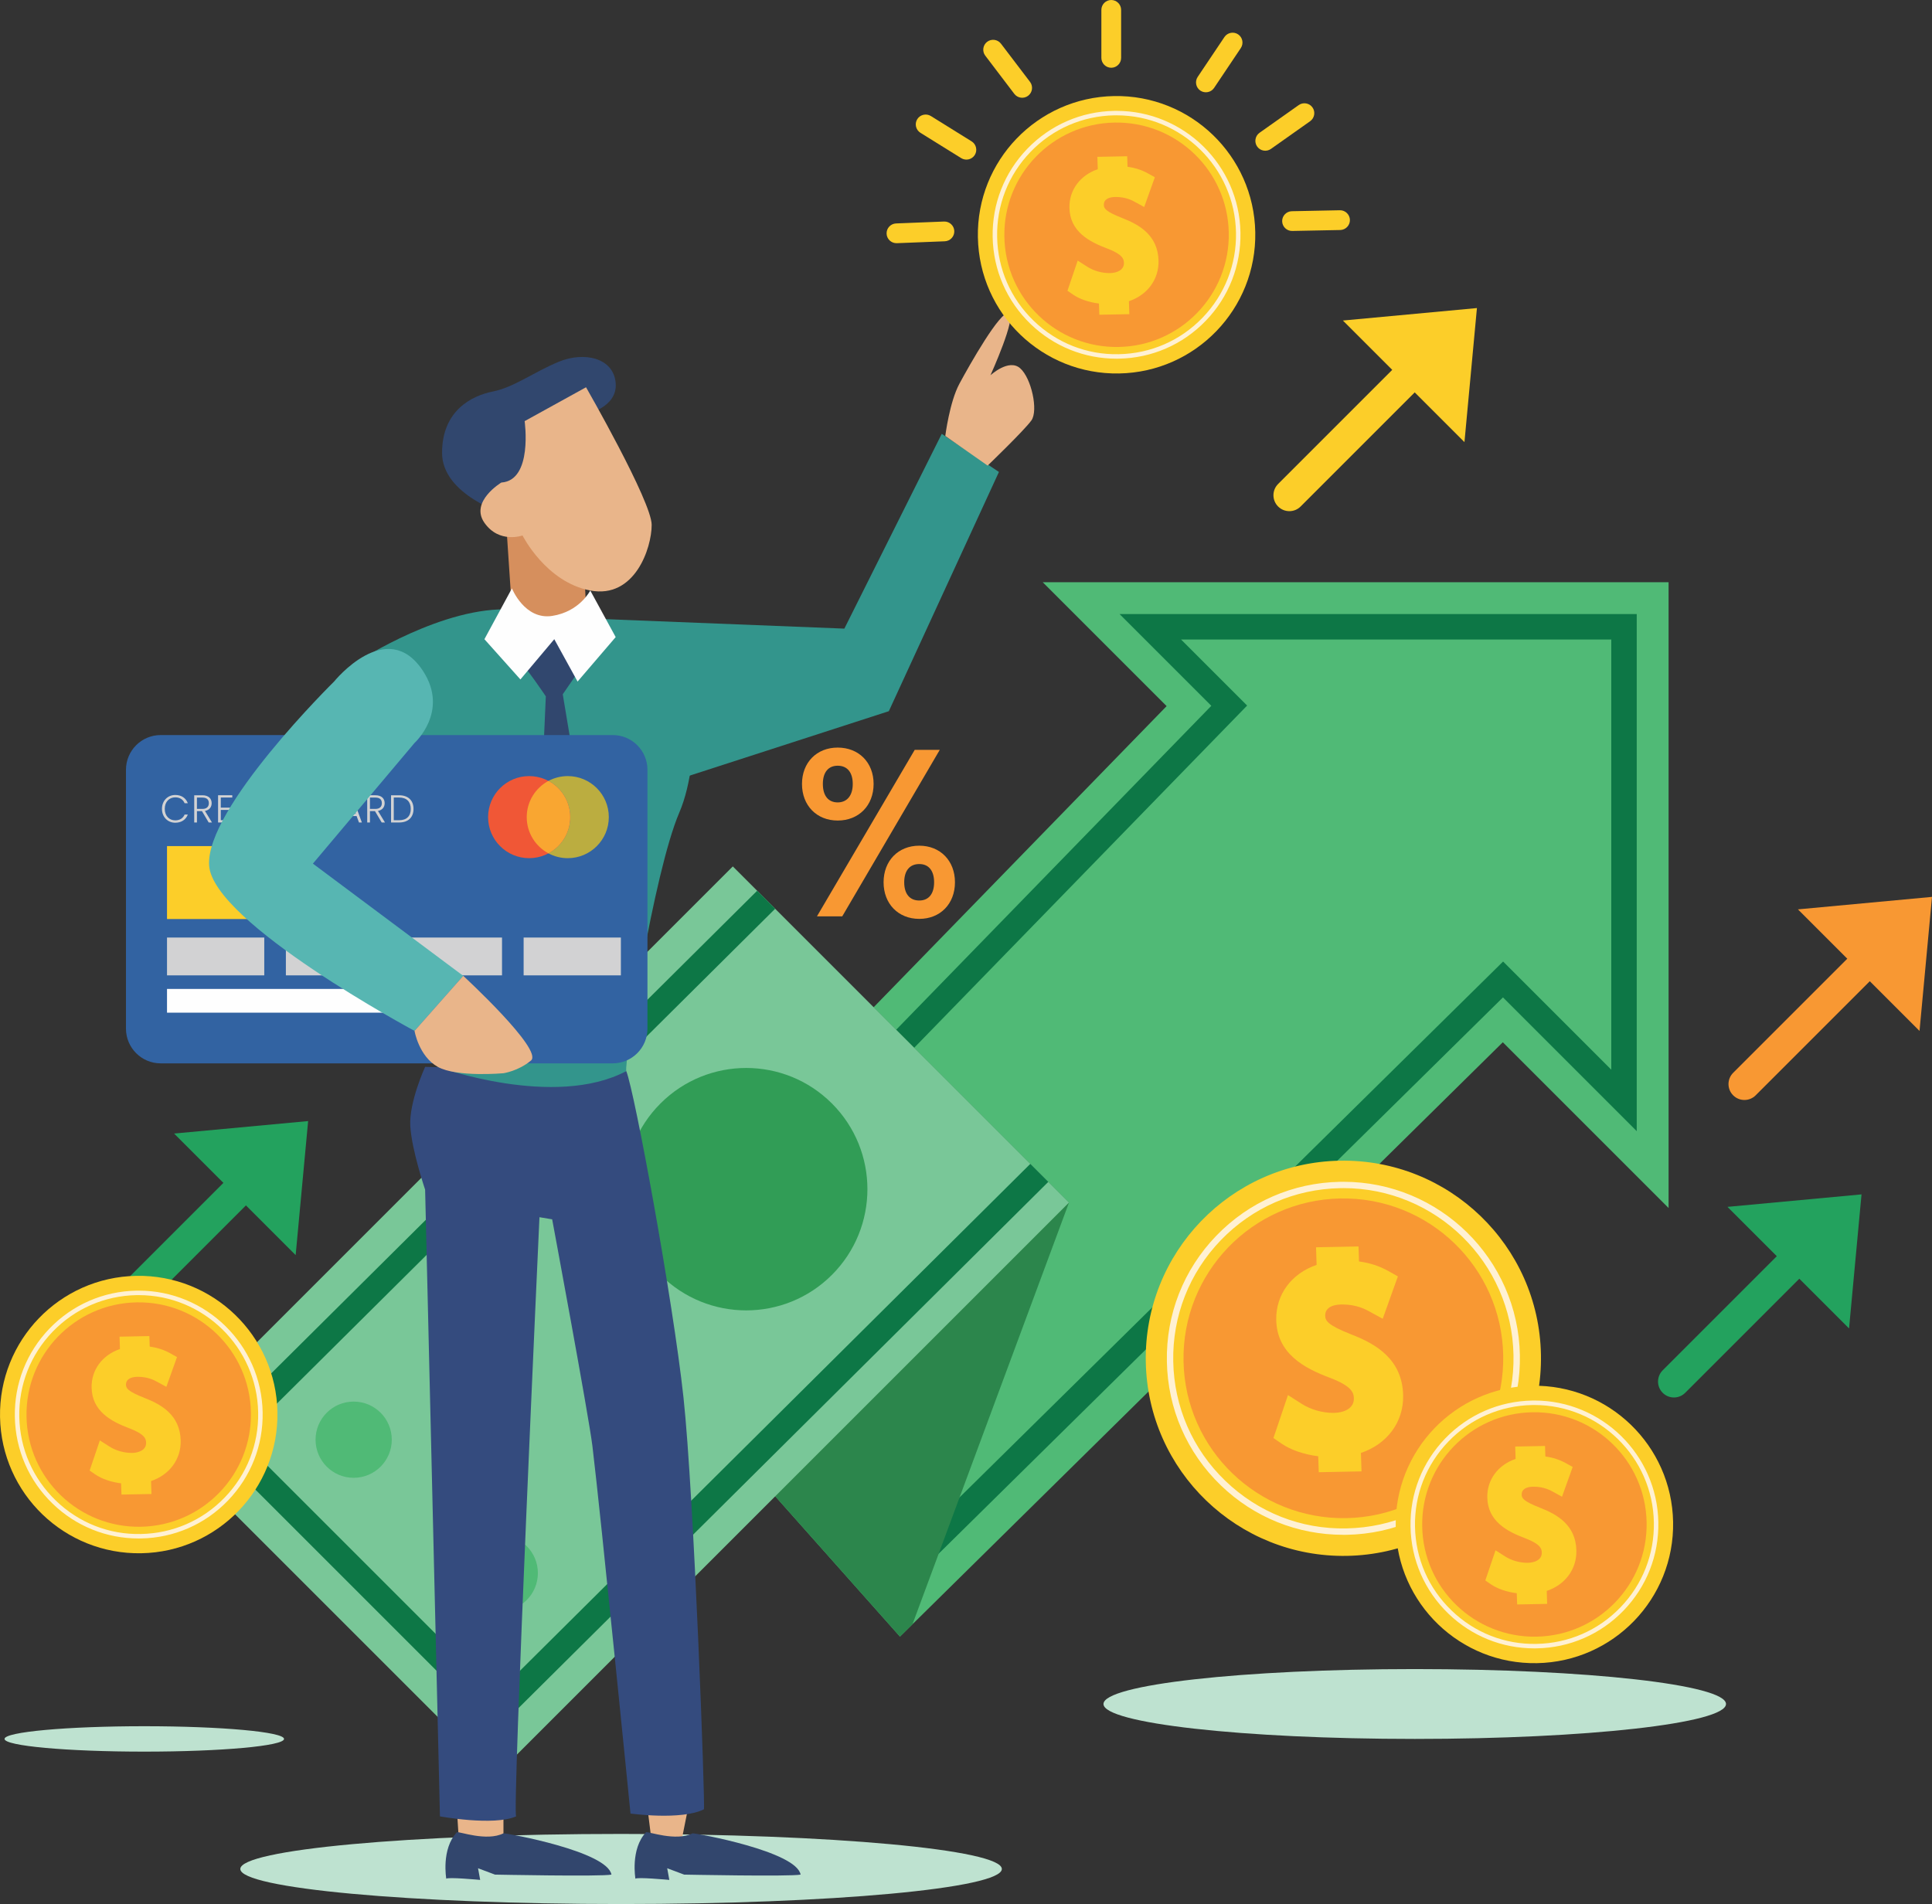 <?xml version="1.0" encoding="UTF-8"?>
<!DOCTYPE svg PUBLIC "-//W3C//DTD SVG 1.1//EN" "http://www.w3.org/Graphics/SVG/1.1/DTD/svg11.dtd">
<!-- Creator: CorelDRAW 2020 (64 Bit) -->
<svg xmlns="http://www.w3.org/2000/svg" xml:space="preserve" width="103.819mm" height="102.326mm" version="1.1" style="shape-rendering:geometricPrecision; text-rendering:geometricPrecision; image-rendering:optimizeQuality; fill-rule:evenodd; clip-rule:evenodd"
viewBox="0 0 1450.78 1429.92"
 xmlns:xlink="http://www.w3.org/1999/xlink"
 xmlns:xodm="http://www.corel.com/coreldraw/odm/2003">
 <rect x="0" y="0" width="1450.78" height="1429.92" fill="#333333" stroke="none"/>
 <defs>
  <style type="text/css">
   <![CDATA[
    .fil16 {fill:#FEFEFE;fill-rule:nonzero}
    .fil9 {fill:#FFF1D3;fill-rule:nonzero}
    .fil19 {fill:#F9A631;fill-rule:nonzero}
    .fil2 {fill:#F89833;fill-rule:nonzero}
    .fil17 {fill:#F05736;fill-rule:nonzero}
    .fil8 {fill:#FCCE29;fill-rule:nonzero}
    .fil10 {fill:#E9B58A;fill-rule:nonzero}
    .fil21 {fill:#D68F5D;fill-rule:nonzero}
    .fil15 {fill:#D2D2D3;fill-rule:nonzero}
    .fil1 {fill:#BEE2D0;fill-rule:nonzero}
    .fil18 {fill:#BBAD40;fill-rule:nonzero}
    .fil6 {fill:#79C798;fill-rule:nonzero}
    .fil20 {fill:#57B6B2;fill-rule:nonzero}
    .fil3 {fill:#50BA76;fill-rule:nonzero}
    .fil13 {fill:#33958C;fill-rule:nonzero}
    .fil7 {fill:#319D56;fill-rule:nonzero}
    .fil0 {fill:#23A25E;fill-rule:nonzero}
    .fil5 {fill:#2C864C;fill-rule:nonzero}
    .fil14 {fill:#3263A2;fill-rule:nonzero}
    .fil12 {fill:#31476E;fill-rule:nonzero}
    .fil22 {fill:#32466D;fill-rule:nonzero}
    .fil11 {fill:#344B7E;fill-rule:nonzero}
    .fil4 {fill:#0D7746;fill-rule:nonzero}
   ]]>
  </style>
 </defs>
 <g id="Camada_x0020_1">
  <g id="_728306892064">
   <path class="fil0" d="M231.38 841.92l-100.66 9.37 37.04 37.05 -85.69 85.7c-4.67,4.67 -4.67,12.23 0,16.9 2.34,2.34 5.39,3.5 8.45,3.5 3.06,0 6.12,-1.17 8.45,-3.5l85.7 -85.7 37.34 37.35 9.37 -100.67z"/>
   <path class="fil1" d="M752.3 1403.59c0,14.54 -128.01,26.33 -285.92,26.33 -157.91,0 -285.92,-11.79 -285.92,-26.33 0,-14.53 128.01,-26.32 285.92,-26.32 157.91,0 285.92,11.79 285.92,26.32z"/>
   <path class="fil1" d="M1296.09 1279.69c0,14.49 -104.65,26.23 -233.73,26.23 -129.09,0 -233.73,-11.75 -233.73,-26.23 0,-14.49 104.64,-26.23 233.73,-26.23 129.08,0 233.73,11.75 233.73,26.23z"/>
   <path class="fil1" d="M213.29 1305.92c0,5.27 -46.98,9.54 -104.94,9.54 -57.96,0 -104.94,-4.27 -104.94,-9.54 0,-5.27 46.98,-9.54 104.94,-9.54 57.96,0 104.94,4.27 104.94,9.54z"/>
   <path class="fil2" d="M629.04 575.05c-7.08,0 -11.14,4.99 -11.14,13.69 0,8.81 4.07,13.86 11.14,13.86 7.08,0 11.31,-5.19 11.31,-13.86 0,-8.71 -4.12,-13.69 -11.31,-13.69zm0 41.17c-15.79,0 -26.81,-11.3 -26.81,-27.48 0,-16.08 11.03,-27.31 26.81,-27.31 15.88,0 26.97,11.23 26.97,27.31 0,16.18 -11.09,27.48 -26.97,27.48zm-15.59 71.97l73.44 -125.07 18.81 0 -73.25 125.07 -19 0zm76.85 -39.3c-7.19,0 -11.31,4.99 -11.31,13.7 0,8.7 4.13,13.69 11.31,13.69 7.08,0 11.14,-4.99 11.14,-13.69 0,-8.71 -4.06,-13.7 -11.14,-13.7zm0 41.18c-15.78,0 -26.8,-11.3 -26.8,-27.48 0,-16.18 11.02,-27.48 26.8,-27.48 15.78,0 26.8,11.3 26.8,27.48 0,16.18 -11.02,27.48 -26.8,27.48z"/>
   <polygon class="fil3" points="1252.98,437.24 782.99,437.24 876.04,530.29 446.83,971.48 675.8,1229.07 1128.49,782.73 1252.98,907.22 "/>
   <path class="fil4" d="M505.59 972.81l172.27 193.8 450.85 -444.51 81.24 81.24 0 -323.06 -323.06 0 49.6 49.6 -430.9 442.94zm171.35 221.56l-197.47 -222.15 430.14 -442.16 -68.91 -68.91 388.36 0 0 388.35 -100.46 -100.46 -451.67 445.32z"/>
   <polygon class="fil5" points="802.73,903.12 656.04,756.43 446.83,971.48 675.8,1229.07 685.21,1219.79 "/>
   <polygon class="fil6" points="372.57,1333.28 120.12,1080.83 550.28,650.67 802.73,903.12 "/>
   <path class="fil7" d="M624.7 957.43c-35.55,35.55 -93.18,35.55 -128.74,0 -35.54,-35.55 -35.54,-93.19 0,-128.73 35.55,-35.55 93.19,-35.55 128.74,0 35.55,35.54 35.55,93.18 0,128.73z"/>
   <path class="fil3" d="M403.91 1181.37c0,15.8 -12.82,28.62 -28.62,28.62 -15.81,0 -28.63,-12.82 -28.63,-28.62 0,-15.81 12.82,-28.62 28.63,-28.62 15.8,0 28.62,12.81 28.62,28.62z"/>
   <path class="fil3" d="M294.2 1081.2c0,15.8 -12.82,28.62 -28.62,28.62 -15.81,0 -28.62,-12.82 -28.62,-28.62 0,-15.81 12.81,-28.62 28.62,-28.62 15.8,0 28.62,12.82 28.62,28.62z"/>
   <polygon class="fil4" points="773.67,874.06 372.6,1272.45 181,1080.85 582.08,682.47 568.56,668.95 153.91,1080.81 372.55,1299.44 787.19,887.58 "/>
   <path class="fil8" d="M860.4 1022.78c-1.51,-81.96 63.69,-149.59 145.65,-151.11 81.93,-1.49 149.59,63.72 151.08,145.69 1.5,81.94 -63.71,149.59 -145.62,151.09 -81.97,1.49 -149.62,-63.71 -151.11,-145.67z"/>
   <path class="fil2" d="M888.74 1022.26c-1.24,-66.32 51.53,-121 117.83,-122.22 66.3,-1.21 121,51.53 122.22,117.82 1.24,66.29 -51.53,121.03 -117.82,122.24 -66.3,1.22 -121.02,-51.54 -122.23,-117.84z"/>
   <path class="fil9" d="M1008.78 892.27c-0.79,0 -1.57,0.01 -2.36,0.03 -34.13,0.63 -65.98,14.51 -89.67,39.07 -23.68,24.56 -36.38,56.9 -35.74,91.02 0.62,34.14 14.49,65.98 39.07,89.67 24.57,23.69 56.76,36.52 91.03,35.76 34.12,-0.62 65.96,-14.5 89.66,-39.08 23.69,-24.58 36.4,-56.91 35.75,-91.04 -1.29,-69.65 -58.37,-125.44 -127.74,-125.44zm-0.09 260.36c-34.48,0 -67.04,-13.12 -91.93,-37.12 -25.49,-24.58 -39.89,-57.62 -40.53,-93.02 -0.66,-35.41 12.51,-68.95 37.09,-94.43 24.58,-25.49 57.61,-39.88 93.03,-40.53 0.81,-0.02 1.63,-0.02 2.44,-0.02 71.98,0 131.19,57.87 132.52,130.13 0.66,35.41 -12.51,68.95 -37.09,94.45 -24.57,25.5 -57.62,39.89 -93.01,40.54 -0.84,0.01 -1.68,0.02 -2.51,0.02z"/>
   <path class="fil8" d="M989.87 1093.63c-10.6,-1.3 -20.64,-4.73 -27.67,-9.57l-5.95 -4.1 10.91 -32.26 10.29 6.56c6.78,4.32 15.42,6.8 23.72,6.8l0.76 -0.01c6.88,-0.14 14.87,-3.07 14.72,-10.87 -0.08,-4.18 -1.51,-9.16 -17.56,-15.3 -19.85,-7.39 -40.29,-18.4 -40.74,-43.74 -0.34,-19.06 11.56,-34.82 30.31,-41.2l-0.42 -13.24 31.9 -0.62 0.37 11.26c8.13,1.08 15.43,3.48 22.15,7.26l7.04 3.96 -11.39 31.83 -9.83 -5.4c-2.92,-1.6 -9.75,-5.34 -20.42,-5.34l-0.86 0c-7.77,0.15 -12.17,3.2 -12.08,8.36 0.07,3.79 1.54,7.05 19.88,14.25 17.71,6.85 38.15,18.27 38.65,45.8 0.38,19.97 -12.08,36.48 -31.71,43.09l0.45 13.85 -32.1 0.62 -0.42 -11.99z"/>
   <path class="fil8" d="M0.02 1064.23c-1.05,-57.54 44.71,-105.01 102.25,-106.07 57.52,-1.05 105.01,44.73 106.06,102.26 1.05,57.51 -44.72,105.01 -102.23,106.06 -57.53,1.05 -105.03,-44.72 -106.08,-102.26z"/>
   <path class="fil2" d="M19.91 1063.87c-0.87,-46.55 36.17,-84.94 82.72,-85.8 46.54,-0.85 84.94,36.17 85.79,82.71 0.87,46.54 -36.17,84.96 -82.71,85.8 -46.54,0.86 -84.95,-36.17 -85.8,-82.72z"/>
   <path class="fil9" d="M104.18 972.62c-0.55,0 -1.1,0.01 -1.66,0.02 -23.96,0.44 -46.32,10.19 -62.95,27.42 -16.62,17.25 -25.54,39.94 -25.09,63.91 0.43,23.96 10.18,46.31 27.43,62.95 17.25,16.63 39.84,25.63 63.91,25.1 23.95,-0.44 46.3,-10.18 62.94,-27.43 16.63,-17.25 25.55,-39.95 25.1,-63.91 -0.91,-48.89 -40.97,-88.05 -89.67,-88.05zm-0.06 182.77c-24.21,0 -47.06,-9.22 -64.53,-26.07 -17.9,-17.25 -28,-40.45 -28.45,-65.3 -0.47,-24.85 8.78,-48.4 26.03,-66.3 17.25,-17.89 40.44,-28 65.3,-28.45 0.57,-0.01 1.15,-0.01 1.72,-0.01 50.53,0 92.09,40.62 93.03,91.34 0.46,24.85 -8.78,48.4 -26.04,66.31 -17.25,17.9 -40.44,28.01 -65.29,28.46 -0.59,0.01 -1.18,0.02 -1.76,0.02z"/>
   <path class="fil8" d="M90.91 1113.97c-7.44,-0.92 -14.49,-3.32 -19.42,-6.72l-4.18 -2.87 7.66 -22.64 7.23 4.61c4.76,3.03 10.82,4.77 16.65,4.77l0.54 0c4.83,-0.1 10.44,-2.16 10.33,-7.63 -0.05,-2.94 -1.06,-6.43 -12.33,-10.74 -13.93,-5.19 -28.28,-12.92 -28.6,-30.71 -0.24,-13.37 8.12,-24.44 21.28,-28.93l-0.3 -9.29 22.39 -0.44 0.26 7.91c5.7,0.76 10.83,2.44 15.55,5.09l4.95 2.78 -8 22.35 -6.9 -3.78c-2.05,-1.13 -6.84,-3.75 -14.34,-3.75l-0.6 0c-5.45,0.1 -8.54,2.24 -8.48,5.86 0.05,2.67 1.08,4.95 13.96,10.01 12.43,4.81 26.78,12.83 27.13,32.15 0.26,14.02 -8.48,25.61 -22.26,30.25l0.32 9.73 -22.53 0.43 -0.3 -8.42z"/>
   <path class="fil8" d="M1048.07 1146.76c-1.06,-57.54 44.71,-105 102.25,-106.07 57.51,-1.05 105.01,44.73 106.05,102.27 1.05,57.52 -44.73,105.01 -102.23,106.06 -57.53,1.05 -105.03,-44.72 -106.07,-102.26z"/>
   <path class="fil2" d="M1067.97 1146.39c-0.87,-46.55 36.17,-84.94 82.71,-85.79 46.54,-0.85 84.94,36.17 85.8,82.71 0.87,46.54 -36.18,84.96 -82.71,85.81 -46.54,0.86 -84.95,-36.19 -85.8,-82.73z"/>
   <path class="fil9" d="M1152.24 1055.15c-0.56,0 -1.1,0.01 -1.66,0.02 -23.96,0.44 -46.32,10.18 -62.94,27.42 -16.62,17.25 -25.54,39.94 -25.09,63.91 0.44,23.96 10.18,46.31 27.43,62.94 17.25,16.63 39.84,25.64 63.91,25.11 23.95,-0.44 46.3,-10.18 62.93,-27.43 16.64,-17.26 25.55,-39.95 25.1,-63.91 -0.9,-48.89 -40.97,-88.05 -89.67,-88.05zm-0.06 182.77c-24.21,0 -47.06,-9.21 -64.53,-26.06 -17.9,-17.25 -28,-40.45 -28.46,-65.3 -0.47,-24.86 8.79,-48.4 26.04,-66.3 17.25,-17.89 40.44,-27.99 65.3,-28.45 0.57,-0.01 1.15,-0.02 1.72,-0.02 50.53,0 92.09,40.62 93.03,91.35 0.46,24.85 -8.78,48.4 -26.04,66.3 -17.25,17.9 -40.44,28.01 -65.29,28.46 -0.59,0.01 -1.18,0.02 -1.76,0.02z"/>
   <path class="fil8" d="M1138.96 1196.5c-7.44,-0.91 -14.49,-3.32 -19.43,-6.72l-4.17 -2.87 7.66 -22.64 7.22 4.6c4.76,3.04 10.83,4.77 16.66,4.77l0.54 -0c4.83,-0.1 10.44,-2.15 10.33,-7.63 -0.06,-2.94 -1.06,-6.43 -12.33,-10.74 -13.93,-5.19 -28.28,-12.91 -28.6,-30.71 -0.24,-13.37 8.11,-24.43 21.27,-28.92l-0.3 -9.29 22.39 -0.44 0.26 7.9c5.7,0.77 10.83,2.45 15.55,5.1l4.95 2.77 -8 22.35 -6.89 -3.78c-2.05,-1.12 -6.84,-3.75 -14.34,-3.75l-0.6 0.01c-5.45,0.1 -8.54,2.24 -8.48,5.87 0.05,2.66 1.08,4.95 13.96,10 12.43,4.81 26.78,12.83 27.13,32.15 0.27,14.02 -8.48,25.61 -22.26,30.25l0.31 9.72 -22.53 0.44 -0.3 -8.42z"/>
   <path class="fil2" d="M1450.78 673.56l-100.66 9.37 37.05 37.05 -85.7 85.7c-4.67,4.67 -4.67,12.24 0,16.9 2.33,2.34 5.39,3.5 8.45,3.5 3.06,0 6.11,-1.16 8.45,-3.5l85.7 -85.69 37.34 37.34 9.37 -100.67z"/>
   <path class="fil0" d="M1397.86 896.98l-100.66 9.37 37.05 37.05 -85.7 85.7c-4.66,4.67 -4.66,12.23 0,16.9 2.34,2.34 5.4,3.5 8.45,3.5 3.06,0 6.12,-1.17 8.45,-3.5l85.7 -85.69 37.34 37.34 9.37 -100.67z"/>
   <path class="fil8" d="M1109.07 231.35l-100.66 9.37 37.05 37.05 -85.7 85.7c-4.67,4.67 -4.67,12.23 0,16.91 2.34,2.33 5.39,3.5 8.45,3.5 3.06,0 6.11,-1.17 8.45,-3.5l85.69 -85.7 37.34 37.34 9.37 -100.67z"/>
   <polygon class="fil10" points="343.08,1358.52 344.67,1383.96 378.06,1387.14 378.06,1359.31 "/>
   <polygon class="fil10" points="486.18,1357.73 489.36,1383.16 511.62,1383.16 516.39,1359.31 "/>
   <path class="fil11" d="M319.23 801.22c0,0 -12.19,26.5 -11.13,44.52 1.06,18.02 11.13,47.7 11.13,47.7l11.13 470.64c0,0 40.28,7.42 57.24,0 -3.18,0 17.49,-449.97 17.49,-449.97l9.54 1.59c0,0 27.45,147.42 30.21,170.13 6.36,52.48 28.62,276.13 28.62,276.13 0,0 38.16,5.3 55.13,-3.18 1.06,-2.12 -7.42,-236.38 -15.37,-309.52 -7.95,-73.14 -36.57,-228.96 -42.93,-244.86l-151.05 -3.18z"/>
   <path class="fil12" d="M438.48 311.5c0,0 25.44,-4.77 23.85,-23.85 -1.59,-19.08 -23.85,-23.85 -42.92,-15.9 -19.08,7.95 -33.39,19.08 -49.29,22.26 -15.9,3.18 -38.16,14.31 -38.16,46.11 0,31.8 47.7,46.11 47.7,46.11l58.84 -74.73z"/>
   <path class="fil13" d="M269.94 495.94c0,0 63.59,-41.34 114.48,-38.16 50.88,3.18 133.56,34.98 133.56,34.98 0,0 11.13,73.14 -7.95,117.66 -19.08,44.52 -41.34,187.62 -39.75,193.98 -54.06,28.62 -141.51,-3.18 -141.51,-3.18 0,0 0,-112.89 -9.54,-155.82 -9.54,-42.93 -47.7,-87.45 -47.7,-87.45l-1.59 -62.01z"/>
   <path class="fil12" d="M389.19 495.94c4.77,3.18 20.68,27.03 20.68,27.03l-7.95 179.67 23.85 34.99 23.85 -54.06 -27.03 -162.18 17.49 -25.44 -25.44 -33.39 -15.9 11.13 -9.54 22.26z"/>
   <path class="fil14" d="M460.09 798.58l-339.41 0c-14.41,0 -26.09,-11.68 -26.09,-26.1l0 -194.37c0,-14.41 11.68,-26.09 26.09,-26.09l339.41 0c14.41,0 26.1,11.68 26.1,26.09l0 194.37c0,14.41 -11.69,26.1 -26.1,26.1z"/>
   <path class="fil15" d="M121.62 607.46c0,6.14 4.33,10.41 10,10.41 4.56,0 7.95,-2.28 9.42,-6.14l-2.4 0c-1.14,2.66 -3.54,4.36 -7.02,4.36 -4.48,0 -7.9,-3.3 -7.9,-8.63 0,-5.35 3.42,-8.66 7.9,-8.66 3.48,0 5.88,1.7 7.02,4.42l2.4 0c-1.46,-3.92 -4.85,-6.2 -9.42,-6.2 -5.67,0 -10,4.3 -10,10.44zm35.21 -4.27c0,2.49 -1.49,4.3 -4.83,4.3l-4.12 0 0 -8.51 4.09 0c3.45,0 4.85,1.64 4.85,4.21zm-10.99 -5.94l0 20.44 2.05 0 0 -8.54 3.77 0 5.06 8.54 2.46 0 -5.27 -8.69c3.45,-0.64 5.03,-3.01 5.03,-5.82 0,-3.36 -2.22,-5.94 -6.96,-5.94l-6.14 0zm28.58 -0.03l-10.67 0 0 20.47 10.67 0 0 -1.7 -8.63 0 0 -7.75 7.75 0 0 -1.7 -7.75 0 0 -7.63 8.63 0 0 -1.7zm10.82 0.03l-6.05 0 0 20.44 6.05 0c6.81,0 10.82,-3.83 10.82,-10.18 0,-6.4 -4.01,-10.26 -10.82,-10.26zm-4.01 18.74l0 -17.05 4.01 0c5.79,0 8.74,3.27 8.74,8.57 0,5.27 -2.95,8.48 -8.74,8.48l-4.01 0zm19.33 1.7l2.05 0 0 -20.44 -2.05 0 0 20.44zm5.97 -18.75l5.7 0 0 18.75 2.05 0 0 -18.75 5.67 0 0 -1.7 -13.42 0 0 1.7zm25.21 8.51c0,6.14 4.33,10.41 10,10.41 4.56,0 7.95,-2.28 9.42,-6.14l-2.4 0c-1.14,2.66 -3.54,4.36 -7.02,4.36 -4.48,0 -7.9,-3.3 -7.9,-8.63 0,-5.35 3.42,-8.66 7.9,-8.66 3.48,0 5.88,1.7 7.02,4.42l2.4 0c-1.46,-3.92 -4.86,-6.2 -9.42,-6.2 -5.67,0 -10,4.3 -10,10.44zm37.84 10.24l2.16 0 -7.43 -20.18 -2.31 0 -7.46 20.18 2.16 0 1.78 -4.85 9.3 0 1.78 4.85zm-2.4 -6.55l-8.07 0 4.04 -11.05 4.04 11.05zm19.56 -7.96c0,2.49 -1.49,4.3 -4.83,4.3l-4.12 0 0 -8.51 4.09 0c3.45,0 4.85,1.64 4.85,4.21zm-10.99 -5.94l0 20.44 2.05 0 0 -8.54 3.77 0 5.06 8.54 2.46 0 -5.27 -8.69c3.45,-0.64 5.03,-3.01 5.03,-5.82 0,-3.36 -2.22,-5.94 -6.96,-5.94l-6.14 0zm23.95 0l-6.05 0 0 20.44 6.05 0c6.81,0 10.82,-3.83 10.82,-10.18 0,-6.4 -4.01,-10.26 -10.82,-10.26zm-4.01 18.74l0 -17.05 4.01 0c5.79,0 8.74,3.27 8.74,8.57 0,5.27 -2.95,8.48 -8.74,8.48l-4.01 0z"/>
   <polygon class="fil8" points="125.41,690.19 198.44,690.19 198.44,635.41 125.41,635.41 "/>
   <polygon class="fil15" points="125.41,732.49 198.44,732.49 198.44,704.09 125.41,704.09 "/>
   <polygon class="fil16" points="125.41,760.51 290.38,760.51 290.38,742.68 125.41,742.68 "/>
   <polygon class="fil15" points="214.67,732.49 287.71,732.49 287.71,704.09 214.67,704.09 "/>
   <polygon class="fil15" points="303.94,732.49 376.97,732.49 376.97,704.09 303.94,704.09 "/>
   <polygon class="fil15" points="393.2,732.49 466.23,732.49 466.23,704.09 393.2,704.09 "/>
   <path class="fil17" d="M428.16 613.66c0,17.02 -13.8,30.82 -30.82,30.82 -17.02,0 -30.82,-13.8 -30.82,-30.82 0,-17.02 13.8,-30.82 30.82,-30.82 17.03,0 30.82,13.8 30.82,30.82z"/>
   <path class="fil18" d="M426.35 644.48c-5.24,0 -10.18,-1.31 -14.5,-3.62 9.71,-5.19 16.31,-15.42 16.31,-27.2 0,-11.78 -6.6,-22.01 -16.31,-27.2 4.32,-2.31 9.26,-3.62 14.5,-3.62 17.02,0 30.82,13.8 30.82,30.82 0,17.02 -13.8,30.82 -30.82,30.82z"/>
   <path class="fil19" d="M411.85 640.86c-9.71,-5.19 -16.32,-15.42 -16.32,-27.2 0,-11.78 6.61,-22.01 16.32,-27.2 9.71,5.19 16.31,15.42 16.31,27.2 0,11.78 -6.6,22.01 -16.31,27.2z"/>
   <polygon class="fil13" points="433.18,464.14 634.05,472.09 707.19,325.81 750.12,354.43 667.44,534.1 505.26,586.57 "/>
   <path class="fil20" d="M250.86 511.84c0,0 -96.99,95.4 -93.81,138.33 3.18,42.93 154.23,124.02 154.23,124.02l36.57 -41.34 -112.89 -84.27 76.32 -90.63c0,0 26.24,-23.65 6.36,-54.06 -27.03,-41.34 -66.78,7.95 -66.78,7.95z"/>
   <path class="fil21" d="M379.64 386.23l4.77 71.55c0,0 22.26,30.21 55.65,-1.59l-1.59 -33.39 -58.84 -36.57z"/>
   <path class="fil10" d="M376.47 362.38c0,0 -23.85,14.31 -12.72,30.21 11.13,15.9 28.62,9.54 28.62,9.54 0,0 17.49,34.98 50.88,41.34 33.39,6.36 46.11,-31.8 46.11,-49.29 0,-17.49 -49.29,-103.35 -49.29,-103.35l-46.11 25.44c0,0 6.36,44.52 -17.49,46.11z"/>
   <path class="fil16" d="M363.75 480.04l20.67 -38.16c0,0 9.54,23.85 30.21,20.67 20.67,-3.18 28.62,-19.08 28.62,-19.08l19.08 34.98 -28.62 33.39 -17.49 -31.8 -25.44 30.21 -27.02 -30.21z"/>
   <path class="fil10" d="M311.28 774.19c0,0 3.18,19.08 17.49,27.03 14.31,7.95 49.29,4.77 49.29,4.77 0,0 11.13,-1.59 20.67,-9.54 9.54,-7.95 -50.88,-63.6 -50.88,-63.6l-36.57 41.34z"/>
   <path class="fil10" d="M709.84 327.4c0,0 3.18,-25.44 10.6,-39.22 7.42,-13.78 30.74,-55.12 37.1,-53 6.36,2.12 -13.78,46.64 -13.78,46.64 0,0 13.78,-12.71 22.26,-5.3 8.48,7.42 13.78,31.8 8.48,39.22 -5.3,7.42 -32.86,33.92 -32.86,33.92l-31.8 -22.26z"/>
   <path class="fil22" d="M335.13 1410.99c0,0 -3.97,-22.26 7.95,-34.98 1.59,-0.79 22.26,7.16 34.98,0.8 3.18,0 77.91,13.52 81.09,31.01 -7.95,1.59 -87.45,0 -87.45,0l-12.72 -4.77 1.59 8.75c0,0 -25.44,-2.39 -25.44,-0.8z"/>
   <path class="fil22" d="M477.17 1410.99c0,0 -3.97,-22.26 7.95,-34.98 1.59,-0.79 22.26,7.16 34.98,0.8 3.18,0 77.91,13.52 81.09,31.01 -7.95,1.59 -87.45,0 -87.45,0l-12.72 -4.77 1.59 8.75c0,0 -25.44,-2.39 -25.44,-0.8z"/>
   <path class="fil8" d="M834.46 50.88l0 0c-4.08,0 -7.42,-3.34 -7.42,-7.42l0 -36.04c0,-4.08 3.33,-7.42 7.42,-7.42 4.08,0 7.42,3.34 7.42,7.42l0 36.04c0,4.08 -3.34,7.42 -7.42,7.42z"/>
   <path class="fil8" d="M772.07 71.9l0 0c3.25,-2.47 3.88,-7.15 1.41,-10.4l-21.82 -28.69c-2.47,-3.25 -7.14,-3.88 -10.39,-1.41 -3.25,2.47 -3.88,7.15 -1.41,10.4l21.81 28.69c2.47,3.25 7.15,3.89 10.4,1.42z"/>
   <path class="fil8" d="M732 116.37l0 0c-2.16,3.47 -6.75,4.54 -10.22,2.38l-30.61 -19.02c-3.47,-2.16 -4.54,-6.75 -2.39,-10.22 2.16,-3.46 6.76,-4.53 10.22,-2.38l30.6 19.03c3.47,2.16 4.54,6.75 2.39,10.22z"/>
   <path class="fil8" d="M716.6 173.49l0 0c-0.16,-4.08 -3.63,-7.28 -7.71,-7.12l-36.01 1.43c-4.08,0.16 -7.29,3.63 -7.12,7.71 0.16,4.08 3.63,7.28 7.71,7.12l36.01 -1.43c4.08,-0.16 7.28,-3.63 7.12,-7.71z"/>
   <path class="fil8" d="M901.4 68.06l0 0c-3.39,-2.27 -4.31,-6.91 -2.03,-10.3l20.07 -29.93c2.27,-3.39 6.91,-4.3 10.29,-2.03 3.39,2.27 4.3,6.91 2.03,10.29l-20.07 29.94c-2.27,3.39 -6.91,4.3 -10.29,2.03z"/>
   <path class="fil8" d="M944.04 110.07l0 0c2.36,3.33 7.01,4.13 10.34,1.77l29.43 -20.81c3.33,-2.36 4.13,-7.01 1.77,-10.34 -2.35,-3.33 -7.01,-4.13 -10.34,-1.78l-29.43 20.81c-3.33,2.36 -4.13,7.01 -1.77,10.34z"/>
   <path class="fil8" d="M962.8 166.18l0 0c-0.08,-4.08 3.19,-7.48 7.28,-7.56l36.03 -0.72c4.08,-0.09 7.48,3.19 7.57,7.27 0.08,4.08 -3.19,7.48 -7.28,7.57l-36.03 0.71c-4.07,0.08 -7.48,-3.19 -7.56,-7.27z"/>
   <path class="fil8" d="M734.31 178.21c-1.06,-57.53 44.71,-105.01 102.24,-106.07 57.52,-1.04 105.01,44.74 106.06,102.27 1.06,57.52 -44.72,105.01 -102.22,106.06 -57.54,1.05 -105.03,-44.72 -106.07,-102.26z"/>
   <path class="fil2" d="M754.2 177.85c-0.87,-46.55 36.18,-84.94 82.71,-85.8 46.54,-0.85 84.94,36.17 85.8,82.71 0.87,46.54 -36.18,84.97 -82.71,85.81 -46.54,0.86 -84.95,-36.18 -85.8,-82.72z"/>
   <path class="fil9" d="M838.47 86.6c-0.55,0 -1.1,0 -1.66,0.01 -23.96,0.45 -46.31,10.18 -62.94,27.43 -16.63,17.25 -25.54,39.94 -25.1,63.9 0.44,23.96 10.18,46.32 27.43,62.95 17.25,16.63 39.84,25.63 63.9,25.11 23.95,-0.44 46.31,-10.18 62.94,-27.43 16.63,-17.26 25.55,-39.95 25.1,-63.91 -0.91,-48.89 -40.97,-88.05 -89.67,-88.05zm-0.07 182.77c-24.2,0 -47.05,-9.22 -64.53,-26.06 -17.9,-17.26 -28.01,-40.45 -28.46,-65.31 -0.46,-24.86 8.78,-48.4 26.03,-66.29 17.26,-17.89 40.45,-28 65.3,-28.45 0.57,-0.01 1.15,-0.01 1.72,-0.01 50.53,0 92.08,40.62 93.03,91.35 0.47,24.85 -8.78,48.4 -26.04,66.29 -17.25,17.9 -40.44,28.01 -65.3,28.46 -0.58,0.01 -1.17,0.02 -1.76,0.02z"/>
   <path class="fil8" d="M825.2 227.95c-7.45,-0.92 -14.49,-3.32 -19.43,-6.72l-4.18 -2.88 7.66 -22.64 7.23 4.61c4.75,3.03 10.82,4.77 16.65,4.77l0.53 -0.01c4.83,-0.1 10.45,-2.15 10.33,-7.63 -0.05,-2.94 -1.06,-6.43 -12.33,-10.74 -13.93,-5.19 -28.28,-12.92 -28.6,-30.71 -0.24,-13.37 8.12,-24.44 21.28,-28.93l-0.3 -9.29 22.39 -0.44 0.26 7.91c5.71,0.76 10.84,2.45 15.56,5.09l4.95 2.77 -8 22.35 -6.9 -3.79c-2.05,-1.12 -6.84,-3.75 -14.33,-3.75l-0.6 0c-5.46,0.1 -8.55,2.25 -8.48,5.87 0.04,2.67 1.07,4.95 13.96,10.01 12.43,4.81 26.78,12.83 27.13,32.15 0.27,14.02 -8.48,25.61 -22.25,30.25l0.32 9.73 -22.53 0.43 -0.3 -8.42z"/>
  </g>
 </g>
</svg>
